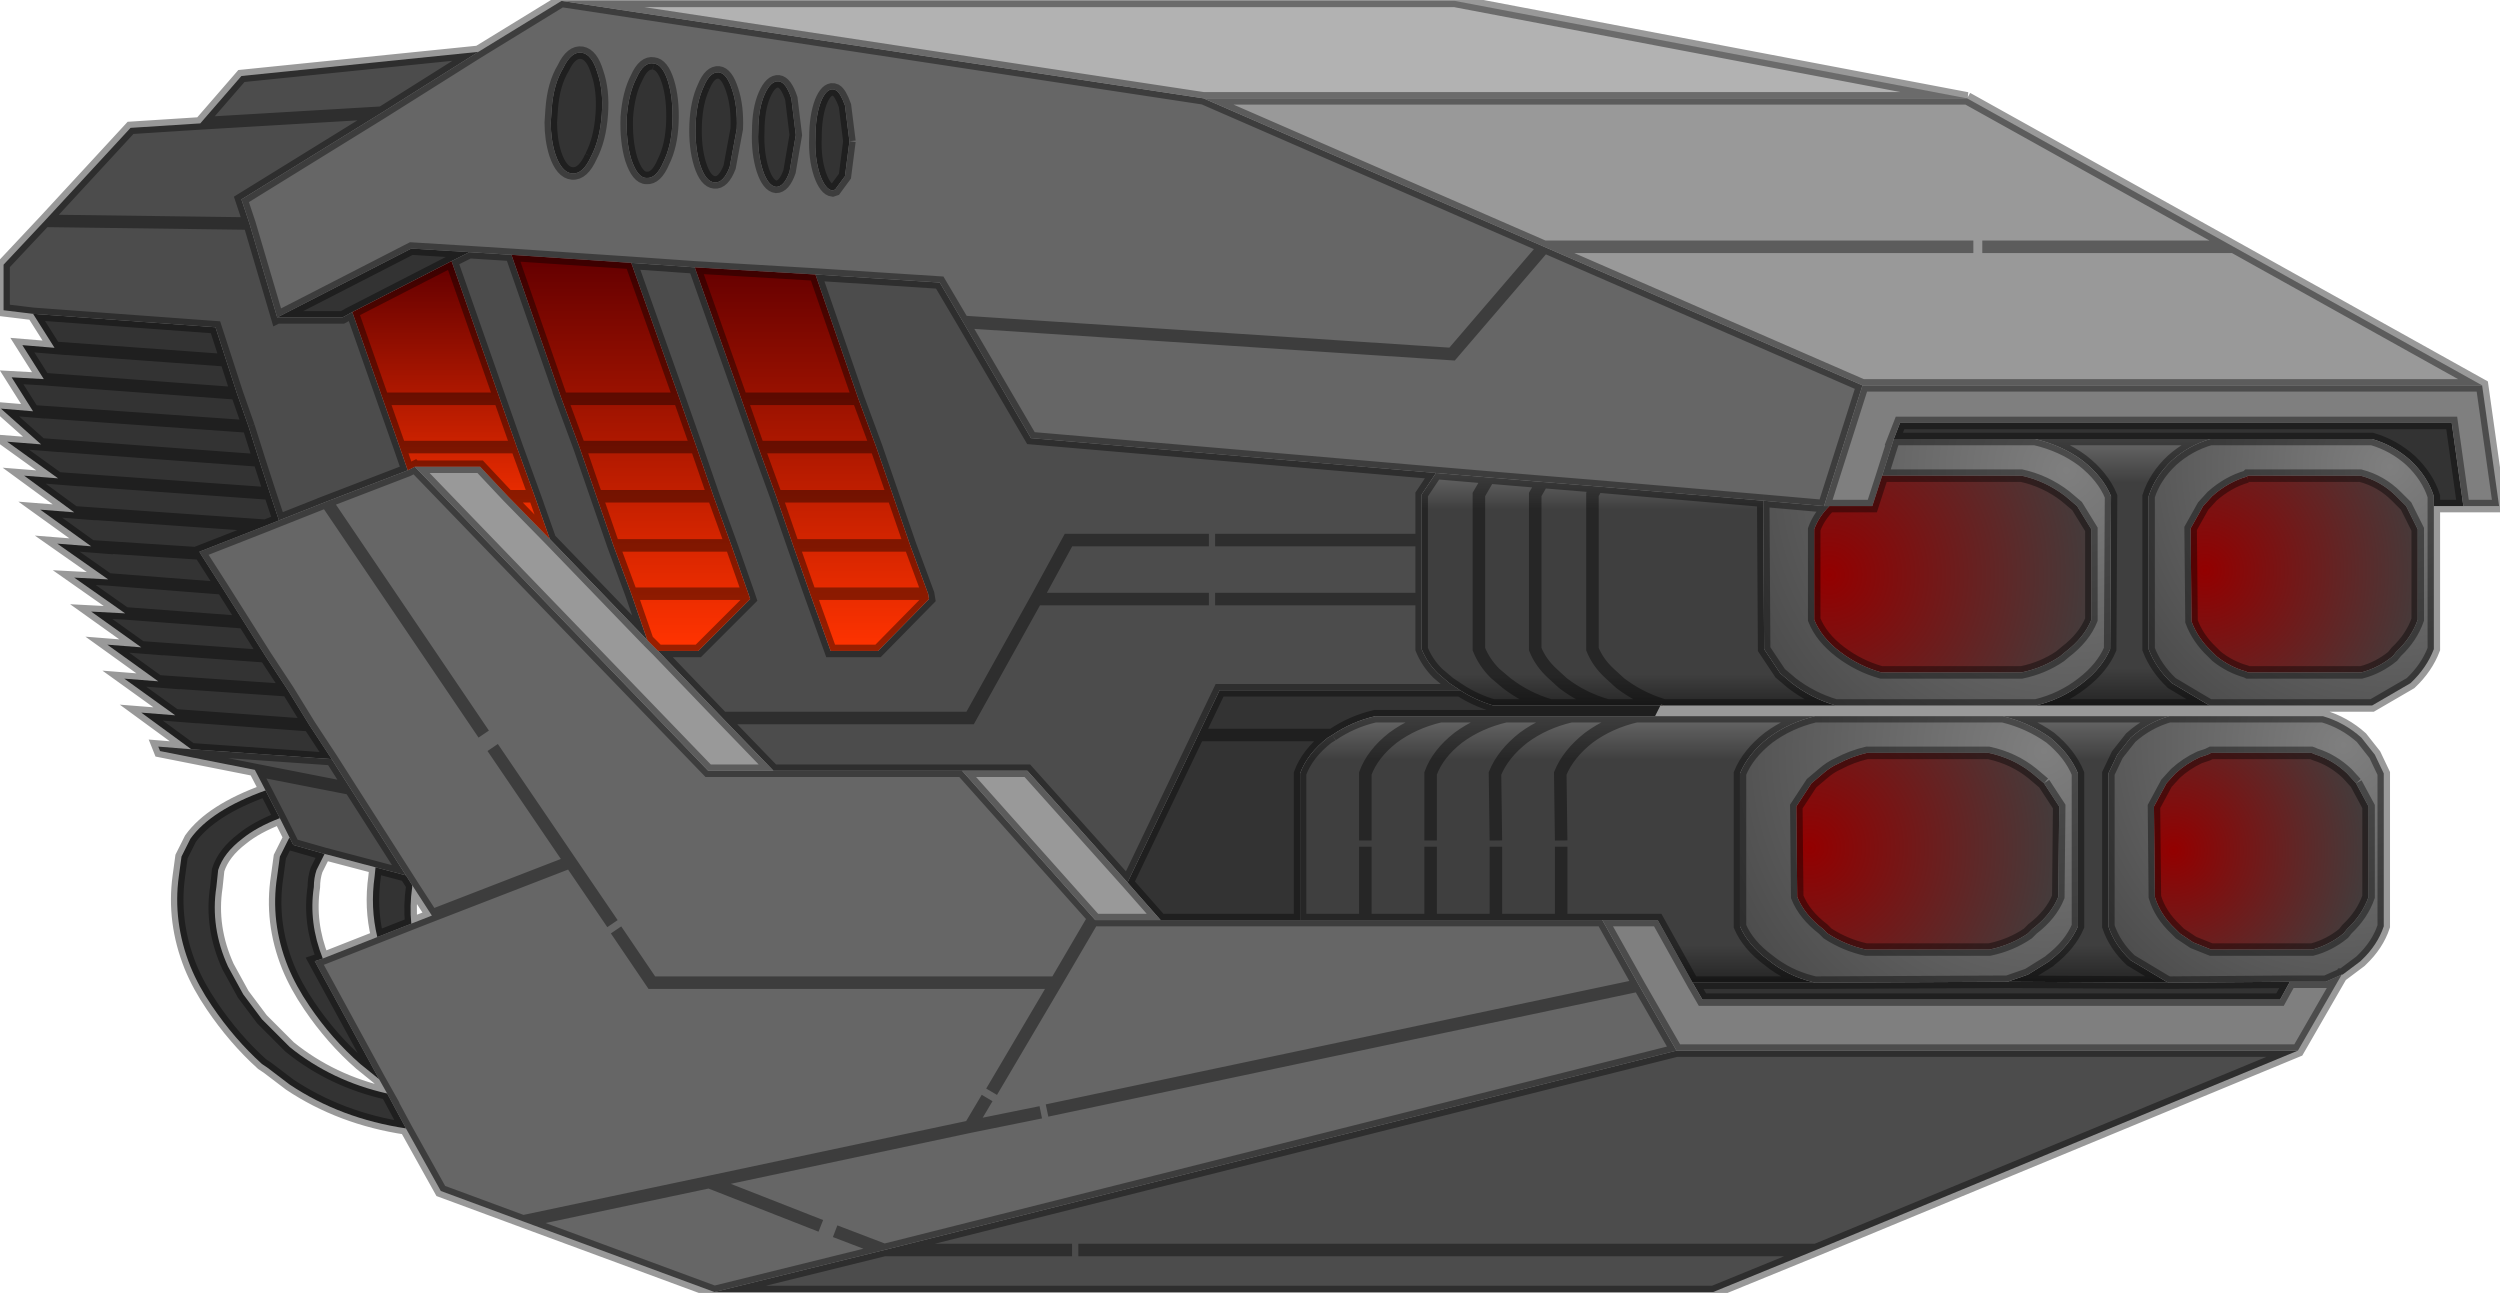<?xml version="1.0" encoding="UTF-8" standalone="no"?>
<svg xmlns:xlink="http://www.w3.org/1999/xlink" height="72.3px" width="139.8px" xmlns="http://www.w3.org/2000/svg">
  <g transform="matrix(1.0, 0.0, 0.0, 1.0, 0.05, 0.05)">
    <use height="72.3" transform="matrix(1.0, 0.0, 0.0, 1.0, -0.05, -0.05)" width="139.8" xlink:href="#shape0"/>
  </g>
  <defs>
    <g id="shape0" transform="matrix(1.0, 0.0, 0.0, 1.0, 0.05, 0.05)">
      <path d="M39.9 72.2 L29.2 68.25 24.6 66.55 22.65 63.05 21.6 61.1 21.15 60.3 17.55 53.7 18.0 53.55 21.05 52.35 22.95 51.6 24.1 51.15 23.0 49.45 22.65 48.9 19.55 44.05 18.5 42.4 17.25 40.5 16.05 38.55 14.8 36.65 13.6 34.75 12.4 32.85 11.15 30.9 11.1 30.8 14.8 29.35 15.55 29.05 18.2 28.0 22.75 26.25 23.15 26.05 39.55 43.05 43.2 43.05 53.75 43.05 61.2 51.4 64.85 51.4 72.65 51.4 76.3 51.4 79.95 51.4 83.6 51.4 87.25 51.4 89.55 51.4 91.6 55.05 93.7 58.7 49.4 69.85 46.65 68.8 49.4 69.85 39.9 72.2 M26.7 2.85 L31.35 0.0 67.25 5.45 86.3 13.75 81.15 19.75 53.8 17.95 81.15 19.75 86.3 13.75 104.1 21.5 101.95 28.25 98.55 27.95 89.25 27.15 86.2 26.9 83.2 26.65 80.25 26.4 57.6 24.45 53.8 17.95 52.5 15.75 45.55 15.3 38.8 14.9 35.25 14.65 28.55 14.2 26.2 14.05 22.95 13.85 15.45 17.7 13.9 12.45 13.45 11.1 21.3 6.25 26.7 2.85 M58.5 62.05 L91.6 55.05 58.5 62.05 M39.3 4.8 Q38.9 5.65 38.85 6.9 38.8 8.2 39.1 9.15 39.4 10.1 39.9 10.15 40.4 10.2 40.75 9.3 L41.15 7.15 Q41.2 5.9 40.9 5.0 40.6 4.05 40.15 4.0 39.65 3.95 39.3 4.8 M42.7 5.25 Q42.35 6.05 42.35 7.3 42.3 8.5 42.6 9.45 42.9 10.35 43.35 10.4 43.8 10.4 44.1 9.55 L44.45 7.5 44.2 5.45 Q43.9 4.55 43.5 4.5 43.05 4.45 42.7 5.25 M47.45 7.85 L47.2 5.85 Q46.95 5.15 46.7 5.0 L46.55 4.95 Q46.15 4.9 45.85 5.65 45.55 6.45 45.55 7.65 45.5 8.8 45.8 9.7 46.1 10.55 46.5 10.6 L46.65 10.55 47.2 9.8 47.45 7.85 M27.0 41.0 L18.2 28.0 27.0 41.0 M33.0 8.7 Q33.5 7.75 33.6 6.35 33.7 5.0 33.35 4.0 33.05 3.0 32.5 2.9 31.9 2.8 31.45 3.75 30.9 4.65 30.8 6.05 L30.75 6.8 Q30.75 7.75 31.0 8.55 31.35 9.6 31.95 9.65 32.55 9.7 33.0 8.7 M36.5 3.5 Q35.95 3.4 35.55 4.3 35.1 5.15 35.0 6.5 34.95 7.85 35.25 8.85 35.6 9.9 36.1 9.9 36.65 9.95 37.05 9.0 37.5 8.1 37.55 6.8 37.6 5.45 37.3 4.5 37.0 3.55 36.5 3.5 M27.5 41.75 L31.85 48.15 24.1 51.15 31.85 48.15 27.5 41.75 M61.2 51.4 L61.05 51.4 59.0 54.9 36.4 54.9 34.4 51.95 36.4 54.9 59.0 54.9 61.05 51.4 61.2 51.4 M29.2 68.25 L39.6 66.05 45.85 68.5 39.6 66.05 29.2 68.25 M59.0 54.9 L55.4 61.0 59.0 54.9 M58.15 62.15 L54.2 62.95 55.15 61.35 54.2 62.95 58.15 62.15 M34.2 51.6 L31.85 48.15 34.2 51.6 M39.6 66.05 L54.2 62.95 39.6 66.05" fill="#666666" fill-rule="evenodd" stroke="none"/>
      <path d="M128.45 58.7 L101.5 69.85 95.75 72.2 39.9 72.2 49.4 69.85 93.7 58.7 128.45 58.7 M14.8 44.15 L14.2 43.0 8.9 41.95 8.8 41.7 10.65 41.85 18.5 42.4 19.55 44.05 22.65 48.9 20.95 48.45 18.1 47.7 16.35 47.2 16.15 46.8 15.6 45.7 14.8 44.15 M1.8 17.5 L0.15 17.3 0.15 14.75 2.45 12.3 7.25 7.1 11.15 6.85 13.45 4.2 26.7 2.85 21.3 6.25 13.45 11.1 13.9 12.45 15.45 17.7 19.1 17.7 19.65 17.4 21.35 22.25 22.3 24.95 22.75 26.25 18.2 28.0 15.55 29.05 15.05 27.55 14.45 25.7 13.85 23.8 13.2 21.95 12.6 20.1 12.0 18.25 1.8 17.5 M80.25 26.4 L79.45 27.6 79.45 30.15 79.45 33.45 79.45 36.25 Q79.75 37.0 80.35 37.6 L81.0 38.15 81.6 38.55 68.15 38.55 66.95 41.05 63.0 49.3 57.4 43.05 53.75 43.05 43.2 43.05 40.35 40.1 36.75 36.35 39.0 36.35 41.9 33.45 41.8 33.15 40.85 30.45 39.85 27.7 38.9 24.95 37.95 22.25 35.25 14.65 38.8 14.9 41.4 22.25 42.35 24.95 43.35 27.7 44.3 30.45 45.25 33.15 46.4 36.35 49.05 36.35 51.9 33.45 51.85 33.15 50.85 30.45 49.9 27.7 48.95 24.95 47.95 22.25 45.55 15.3 52.5 15.75 53.8 17.95 57.6 24.45 80.25 26.4 M67.55 30.15 L59.7 30.15 57.9 33.45 54.2 40.1 40.35 40.1 54.2 40.1 57.9 33.45 59.7 30.15 67.55 30.15 M67.9 33.45 L79.45 33.45 67.9 33.45 M67.9 30.15 L79.45 30.15 67.9 30.15 M57.9 33.45 L67.55 33.45 57.9 33.45 M26.2 14.05 L28.55 14.2 31.35 22.25 32.35 24.95 33.3 27.7 34.25 30.45 35.25 33.15 36.15 35.75 30.7 30.1 29.85 27.7 28.85 24.95 27.9 22.25 25.2 14.55 26.2 14.05 M13.9 12.45 L2.45 12.3 13.9 12.45 M19.55 44.05 L14.2 43.0 19.55 44.05 M11.15 6.85 L21.3 6.25 11.15 6.85 M59.9 69.85 L49.4 69.85 59.9 69.85 M101.5 69.85 L60.25 69.85 101.5 69.85" fill="#4c4c4c" fill-rule="evenodd" stroke="none"/>
      <path d="M136.05 28.25 L136.05 27.7 Q135.7 26.6 134.75 25.7 133.8 24.85 132.6 24.5 L123.55 24.5 113.75 24.5 105.85 24.5 106.2 23.6 137.05 23.6 137.7 28.25 136.05 28.25 M22.65 63.05 Q19.0 62.5 16.15 60.6 L14.9 59.65 14.6 59.45 Q13.05 58.05 11.8 56.2 11.05 55.1 10.6 54.0 9.6 51.5 9.95 48.95 L10.1 47.85 10.6 46.85 Q11.75 45.25 14.8 44.15 L15.6 45.7 Q14.3 46.2 13.5 46.85 12.45 47.65 12.15 48.6 L12.05 49.55 Q11.7 51.8 12.7 54.0 L13.55 55.55 14.6 56.95 16.15 58.5 Q18.5 60.4 21.6 61.1 L22.65 63.05 M10.65 41.85 L7.85 39.8 9.75 39.95 6.9 37.9 8.8 38.05 5.95 36.0 7.85 36.15 5.05 34.15 6.95 34.25 4.1 32.25 6.0 32.35 3.15 30.35 5.05 30.5 2.2 28.45 4.1 28.6 1.3 26.55 3.2 26.7 0.35 24.65 2.25 24.8 0.0 22.8 1.8 22.95 0.6 21.05 2.4 21.15 1.2 19.25 3.0 19.4 1.8 17.5 12.0 18.25 12.6 20.1 13.2 21.95 13.85 23.8 1.8 22.95 13.85 23.8 14.45 25.7 15.05 27.55 15.55 29.05 14.8 29.35 11.1 30.8 11.15 30.9 12.4 32.85 13.6 34.75 14.8 36.65 16.05 38.55 17.25 40.5 18.5 42.4 10.65 41.85 M89.85 39.4 L92.8 39.4 92.5 40.0 91.45 40.0 87.8 40.0 84.15 40.0 80.5 40.0 76.85 40.0 Q75.55 40.3 74.45 41.05 L74.2 41.2 Q73.05 42.1 72.65 43.2 L72.65 51.4 64.85 51.4 63.0 49.3 66.95 41.05 68.15 38.55 81.6 38.55 Q82.45 39.1 83.45 39.4 L86.65 39.4 89.85 39.4 M101.45 54.9 L112.2 54.85 121.25 54.9 128.0 54.85 127.45 55.85 95.15 55.85 94.6 54.9 101.45 54.9 M47.45 7.85 L47.2 9.8 46.65 10.55 46.5 10.6 Q46.1 10.55 45.8 9.7 45.5 8.8 45.55 7.65 45.55 6.45 45.85 5.65 46.15 4.9 46.55 4.95 L46.7 5.0 Q46.95 5.15 47.2 5.85 L47.45 7.85 M42.7 5.25 Q43.05 4.45 43.5 4.5 43.9 4.55 44.2 5.45 L44.45 7.5 44.1 9.55 Q43.8 10.4 43.35 10.4 42.9 10.35 42.6 9.45 42.3 8.5 42.35 7.3 42.35 6.05 42.7 5.25 M39.3 4.8 Q39.65 3.95 40.15 4.0 40.6 4.05 40.9 5.0 41.2 5.9 41.15 7.15 L40.75 9.3 Q40.4 10.2 39.9 10.15 39.4 10.1 39.1 9.15 38.8 8.2 38.85 6.9 38.9 5.65 39.3 4.8 M74.45 41.05 L66.95 41.05 74.45 41.05 M36.5 3.5 Q37.0 3.55 37.3 4.5 37.6 5.45 37.55 6.8 37.5 8.1 37.05 9.0 36.65 9.95 36.1 9.9 35.6 9.9 35.25 8.85 34.95 7.85 35.0 6.5 35.1 5.15 35.55 4.3 35.95 3.4 36.5 3.5 M33.0 8.7 Q32.55 9.7 31.95 9.65 31.35 9.6 31.0 8.55 30.75 7.75 30.75 6.8 L30.8 6.05 Q30.9 4.65 31.45 3.75 31.9 2.8 32.5 2.9 33.05 3.0 33.35 4.0 33.7 5.0 33.6 6.35 33.5 7.75 33.0 8.7 M15.45 17.7 L22.95 13.85 26.2 14.05 25.2 14.55 19.65 17.4 19.1 17.7 15.45 17.7 M3.0 19.4 L12.6 20.1 3.0 19.4 M2.4 21.15 L13.2 21.95 2.4 21.15 M22.65 48.9 L23.0 49.45 23.0 49.55 Q22.85 50.6 22.95 51.6 L21.05 52.35 Q20.65 50.7 20.9 48.95 L20.95 48.45 22.65 48.9 M2.25 24.8 L14.45 25.7 2.25 24.8 M3.2 26.7 L15.05 27.55 3.2 26.7 M21.15 60.3 L20.35 59.65 20.1 59.45 Q18.5 58.05 17.25 56.2 16.5 55.1 16.05 54.0 15.05 51.5 15.45 48.95 L15.6 47.85 16.1 46.85 16.15 46.8 16.35 47.2 18.1 47.7 17.65 48.6 Q17.5 49.05 17.5 49.55 17.2 51.55 18.0 53.55 L17.55 53.7 21.15 60.3 M14.8 36.65 L7.85 36.15 14.8 36.65 M8.8 38.05 L16.05 38.55 8.8 38.05 M17.25 40.5 L9.75 39.95 17.25 40.5 M14.8 29.35 L4.1 28.6 14.8 29.35 M5.05 30.5 L11.15 30.9 5.05 30.5 M6.0 32.35 L12.4 32.85 6.0 32.35 M6.95 34.25 L13.6 34.75 6.95 34.25" fill="#333333" fill-rule="evenodd" stroke="none"/>
      <path d="M137.7 28.25 L137.05 23.6 106.2 23.6 105.85 24.5 105.2 26.55 104.65 28.25 102.25 28.25 101.95 28.25 104.1 21.5 138.75 21.5 139.7 28.25 137.7 28.25 M130.9 54.45 L128.45 58.7 93.7 58.7 91.6 55.05 89.55 51.4 92.65 51.4 94.6 54.9 95.15 55.85 127.45 55.85 128.0 54.85 130.0 54.85 130.9 54.45" fill="#7f7f7f" fill-rule="evenodd" stroke="none"/>
      <path d="M109.95 5.45 L124.85 13.75 138.75 21.5 104.1 21.5 86.3 13.75 67.25 5.45 109.95 5.45 M110.3 13.75 L86.3 13.75 110.3 13.75 M110.8 13.75 L124.85 13.75 110.8 13.75 M36.75 36.35 L40.35 40.1 43.2 43.05 39.55 43.05 23.15 26.05 26.8 26.05 28.35 27.7 30.7 30.1 36.15 35.75 36.75 36.35 M53.75 43.05 L57.4 43.05 63.0 49.3 64.85 51.4 61.2 51.4 53.75 43.05" fill="#999999" fill-rule="evenodd" stroke="none"/>
      <path d="M31.35 0.0 L81.3 0.0 109.95 5.45 67.25 5.45 31.35 0.0" fill="#b2b2b2" fill-rule="evenodd" stroke="none"/>
      <path d="M92.8 39.4 L92.85 39.35 93.0 39.4 92.8 39.4" fill="url(#gradient0)" fill-rule="evenodd" stroke="none"/>
      <path d="M98.55 27.95 L98.6 36.25 99.5 37.6 100.15 38.15 Q101.25 39.0 102.6 39.4 L93.0 39.4 92.85 39.35 92.8 39.4 89.85 39.4 Q88.45 39.0 87.35 38.15 L86.75 37.6 Q86.1 37.0 85.8 36.25 L85.8 27.6 86.2 26.9 85.8 27.6 85.8 36.25 Q86.1 37.0 86.75 37.6 L87.35 38.15 Q88.45 39.0 89.85 39.4 L86.65 39.4 Q85.3 39.0 84.2 38.15 L83.55 37.6 Q82.95 37.0 82.65 36.25 L82.65 27.6 83.2 26.65 82.65 27.6 82.65 36.25 Q82.95 37.0 83.55 37.6 L84.2 38.15 Q85.3 39.0 86.65 39.4 L83.45 39.4 Q82.45 39.1 81.6 38.55 L81.0 38.15 80.35 37.6 Q79.75 37.0 79.45 36.25 L79.45 33.45 79.45 30.15 79.45 27.6 80.25 26.4 83.2 26.65 86.2 26.9 89.25 27.15 98.55 27.95 M89.25 27.15 L89.0 27.6 89.0 36.25 Q89.3 37.0 89.95 37.6 L90.55 38.15 Q91.6 38.95 92.85 39.35 91.6 38.95 90.55 38.15 L89.95 37.6 Q89.3 37.0 89.0 36.25 L89.0 27.6 89.25 27.15" fill="url(#gradient1)" fill-rule="evenodd" stroke="none"/>
      <path d="M83.6 46.95 L83.55 43.2 Q84.0 42.1 85.15 41.2 86.3 40.35 87.8 40.0 86.3 40.35 85.15 41.2 84.0 42.1 83.55 43.2 L83.6 46.95 M87.25 46.95 L87.2 43.2 Q87.65 42.1 88.8 41.2 89.95 40.35 91.45 40.0 89.95 40.35 88.8 41.2 87.65 42.1 87.2 43.2 L87.25 46.95 M79.95 46.95 L79.95 43.2 Q80.35 42.1 81.5 41.2 82.65 40.35 84.15 40.0 82.65 40.35 81.5 41.2 80.35 42.1 79.95 43.2 L79.95 46.95 M74.45 41.05 Q75.55 40.3 76.85 40.0 L80.5 40.0 84.15 40.0 87.8 40.0 91.45 40.0 92.5 40.0 101.45 40.0 Q100.0 40.35 98.85 41.2 97.7 42.1 97.25 43.2 L97.25 51.75 Q97.7 52.8 98.85 53.65 99.9 54.5 101.25 54.85 L101.45 54.9 94.6 54.9 92.65 51.4 89.55 51.4 87.25 51.4 83.6 51.4 83.6 47.3 83.6 51.4 79.95 51.4 76.3 51.4 72.65 51.4 72.65 43.2 Q73.05 42.1 74.2 41.2 L74.45 41.05 M87.25 47.3 L87.25 51.4 87.25 47.3 M76.3 46.95 L76.3 43.2 Q76.7 42.1 77.85 41.2 79.0 40.35 80.5 40.0 79.0 40.35 77.85 41.2 76.7 42.1 76.3 43.2 L76.3 46.95 M76.3 47.3 L76.3 51.4 76.3 47.3 M79.95 47.3 L79.95 51.4 79.95 47.3" fill="url(#gradient2)" fill-rule="evenodd" stroke="none"/>
      <path d="M113.75 24.5 L123.55 24.5 Q122.35 24.85 121.4 25.7 120.45 26.6 120.1 27.7 L120.1 36.25 Q120.5 37.3 121.4 38.15 L123.5 39.4 113.8 39.4 Q115.25 39.05 116.4 38.15 117.5 37.3 117.95 36.25 L118.0 27.7 Q117.55 26.6 116.4 25.7 115.25 24.85 113.75 24.5" fill="url(#gradient3)" fill-rule="evenodd" stroke="none"/>
      <path d="M112.2 54.85 L113.35 54.45 114.55 53.7 114.6 53.65 Q115.7 52.8 116.15 51.75 L116.15 43.2 Q115.7 42.1 114.6 41.2 113.4 40.35 111.95 40.0 L121.25 40.0 Q120.05 40.35 119.1 41.2 L118.35 42.15 117.85 43.2 117.85 51.75 Q118.2 52.8 119.1 53.65 L121.1 54.85 121.25 54.9 112.2 54.85" fill="url(#gradient4)" fill-rule="evenodd" stroke="none"/>
      <path d="M123.55 24.5 L132.6 24.5 Q133.8 24.85 134.75 25.7 135.7 26.6 136.05 27.7 L136.05 28.25 136.05 36.25 Q135.65 37.3 134.75 38.15 L132.6 39.4 123.5 39.4 121.4 38.15 Q120.5 37.3 120.1 36.25 L120.1 27.7 Q120.45 26.6 121.4 25.7 122.35 24.85 123.55 24.5 M125.6 26.6 Q124.55 26.9 123.65 27.7 L123.15 28.25 122.45 29.5 122.5 34.7 Q122.85 35.65 123.65 36.4 L123.9 36.65 Q124.65 37.25 125.55 37.5 L125.65 37.55 132.0 37.55 Q132.95 37.3 133.75 36.65 L133.95 36.4 Q134.8 35.6 135.15 34.6 L135.15 29.55 134.5 28.25 133.95 27.7 Q133.1 26.85 131.95 26.55 L125.65 26.55 125.6 26.6" fill="url(#gradient5)" fill-rule="evenodd" stroke="none"/>
      <path d="M131.7 43.75 L131.2 43.2 Q130.4 42.45 129.45 42.15 L129.2 42.05 123.6 42.05 123.4 42.15 122.95 42.3 Q122.2 42.65 121.6 43.2 L121.1 43.75 120.4 45.05 120.45 50.1 Q120.75 51.1 121.6 51.9 L121.85 52.15 122.6 52.65 123.6 53.05 129.25 53.05 Q130.2 52.8 131.0 52.15 L131.2 51.9 Q132.05 51.1 132.4 50.1 L132.4 45.05 131.7 43.75 M121.25 40.0 L129.85 40.0 Q131.05 40.35 132.0 41.2 L132.75 42.15 133.25 43.2 133.25 51.75 Q132.9 52.8 132.0 53.65 L131.95 53.7 130.95 54.45 130.9 54.45 130.0 54.85 128.0 54.85 121.25 54.9 121.1 54.85 119.1 53.65 Q118.2 52.8 117.85 51.75 L117.85 43.2 118.35 42.15 119.1 41.2 Q120.05 40.35 121.25 40.0" fill="url(#gradient6)" fill-rule="evenodd" stroke="none"/>
      <path d="M105.85 24.5 L113.75 24.5 Q115.25 24.85 116.4 25.7 117.55 26.6 118.0 27.7 L117.95 36.25 Q117.5 37.3 116.4 38.15 115.25 39.05 113.8 39.4 L102.6 39.4 Q101.25 39.0 100.15 38.15 L99.5 37.6 98.6 36.25 98.55 27.95 101.95 28.25 102.25 28.25 Q101.65 28.85 101.4 29.55 L101.4 34.6 Q101.8 35.6 102.85 36.4 103.9 37.2 105.15 37.55 L113.0 37.55 Q114.2 37.3 115.15 36.65 L115.45 36.4 Q116.5 35.6 116.9 34.6 L116.9 29.55 116.1 28.25 115.45 27.7 Q114.35 26.85 113.0 26.55 L105.2 26.55 105.85 24.5" fill="url(#gradient7)" fill-rule="evenodd" stroke="none"/>
      <path d="M101.45 54.9 L101.25 54.85 Q99.9 54.5 98.85 53.65 97.7 52.8 97.25 51.75 L97.25 43.2 Q97.7 42.1 98.85 41.2 100.0 40.35 101.45 40.0 L111.95 40.0 Q113.4 40.35 114.6 41.2 115.7 42.1 116.15 43.2 L116.15 51.75 Q115.7 52.8 114.6 53.65 L114.55 53.7 113.35 54.45 112.2 54.85 101.45 54.9 M114.25 43.75 L113.6 43.2 Q112.55 42.35 111.15 42.05 L104.35 42.05 Q103.5 42.25 102.75 42.65 102.3 42.85 101.9 43.2 L101.25 43.75 100.4 45.05 100.45 50.1 Q100.85 51.1 101.9 51.9 L102.15 52.15 Q103.15 52.8 104.3 53.05 L111.2 53.05 Q112.4 52.8 113.35 52.15 L113.6 51.9 Q114.65 51.1 115.05 50.1 L115.1 45.05 114.25 43.75" fill="url(#gradient8)" fill-rule="evenodd" stroke="none"/>
      <path d="M125.6 26.6 L125.65 26.55 131.95 26.55 Q133.1 26.85 133.95 27.7 L134.5 28.25 135.15 29.55 135.15 34.6 Q134.8 35.6 133.95 36.4 L133.75 36.65 Q132.95 37.3 132.0 37.55 L125.65 37.55 125.55 37.5 Q124.65 37.25 123.9 36.65 L123.65 36.4 Q122.85 35.65 122.5 34.7 L122.45 29.5 123.15 28.25 123.65 27.7 Q124.55 26.9 125.6 26.6" fill="url(#gradient9)" fill-rule="evenodd" stroke="none"/>
      <path d="M105.2 26.55 L113.0 26.55 Q114.35 26.85 115.45 27.7 L116.1 28.25 116.9 29.55 116.9 34.6 Q116.5 35.6 115.45 36.4 L115.15 36.65 Q114.2 37.3 113.0 37.55 L105.15 37.55 Q103.9 37.2 102.85 36.4 101.8 35.6 101.4 34.6 L101.4 29.55 Q101.65 28.85 102.25 28.25 L104.65 28.25 105.2 26.55" fill="url(#gradient10)" fill-rule="evenodd" stroke="none"/>
      <path d="M114.25 43.75 L115.1 45.05 115.05 50.1 Q114.65 51.1 113.6 51.9 L113.35 52.15 Q112.4 52.8 111.2 53.05 L104.3 53.05 Q103.15 52.8 102.15 52.15 L101.9 51.9 Q100.85 51.1 100.45 50.1 L100.4 45.05 101.25 43.75 101.9 43.2 Q102.3 42.85 102.75 42.65 103.5 42.25 104.35 42.05 L111.15 42.05 Q112.55 42.35 113.6 43.2 L114.25 43.75" fill="url(#gradient11)" fill-rule="evenodd" stroke="none"/>
      <path d="M131.7 43.75 L132.4 45.05 132.4 50.1 Q132.05 51.1 131.2 51.9 L131.0 52.15 Q130.2 52.8 129.25 53.05 L123.6 53.05 122.6 52.65 121.85 52.15 121.6 51.9 Q120.75 51.1 120.45 50.1 L120.4 45.05 121.1 43.75 121.6 43.2 Q122.2 42.65 122.95 42.3 L123.4 42.15 123.6 42.05 129.2 42.05 129.45 42.15 Q130.4 42.45 131.2 43.2 L131.7 43.75" fill="url(#gradient12)" fill-rule="evenodd" stroke="none"/>
      <path d="M45.55 15.3 L47.95 22.25 48.95 24.95 49.9 27.7 50.85 30.45 51.85 33.15 51.9 33.45 49.05 36.35 46.4 36.35 45.25 33.15 44.3 30.45 43.35 27.7 42.35 24.95 41.4 22.25 38.8 14.9 45.55 15.3 M41.4 22.25 L47.95 22.25 41.4 22.25 M48.95 24.95 L42.35 24.95 48.95 24.95 M49.9 27.7 L43.35 27.7 49.9 27.7 M51.85 33.15 L45.25 33.15 51.85 33.15 M50.85 30.45 L44.3 30.45 50.85 30.45" fill="url(#gradient13)" fill-rule="evenodd" stroke="none"/>
      <path d="M35.25 14.65 L37.95 22.25 38.9 24.95 39.85 27.7 40.85 30.45 41.8 33.15 41.9 33.45 39.0 36.35 36.75 36.35 36.15 35.75 35.25 33.15 34.25 30.45 33.3 27.7 32.35 24.95 31.35 22.25 37.95 22.25 31.35 22.25 28.55 14.2 35.25 14.65 M38.9 24.95 L32.35 24.95 38.9 24.95 M39.85 27.7 L33.3 27.7 39.85 27.7 M40.85 30.45 L34.25 30.45 40.85 30.45 M41.8 33.15 L35.25 33.15 41.8 33.15" fill="url(#gradient14)" fill-rule="evenodd" stroke="none"/>
      <path d="M23.15 26.05 L22.75 26.25 22.3 24.95 21.35 22.25 27.9 22.25 21.35 22.25 19.65 17.4 25.2 14.55 27.9 22.25 28.85 24.95 22.3 24.95 28.85 24.95 29.85 27.7 28.35 27.7 29.85 27.7 30.7 30.1 28.35 27.7 26.8 26.05 23.15 26.05" fill="url(#gradient15)" fill-rule="evenodd" stroke="none"/>
      <path d="M123.55 24.5 L132.6 24.5 Q133.8 24.85 134.75 25.7 135.7 26.6 136.05 27.7 L136.05 28.25 137.7 28.25 137.05 23.6 106.2 23.6 105.85 24.5 113.75 24.5 123.55 24.5 Q122.35 24.85 121.4 25.7 120.45 26.6 120.1 27.7 L120.1 36.25 Q120.5 37.3 121.4 38.15 L123.5 39.4 132.6 39.4 134.75 38.15 Q135.65 37.3 136.05 36.25 L136.05 28.25 M109.95 5.45 L124.85 13.75 138.75 21.5 139.7 28.25 137.7 28.25 M125.6 26.6 Q124.55 26.9 123.65 27.7 L123.15 28.25 122.45 29.5 122.5 34.7 Q122.85 35.65 123.65 36.4 L123.9 36.65 Q124.65 37.25 125.55 37.5 L125.65 37.55 132.0 37.55 Q132.95 37.3 133.75 36.65 L133.95 36.4 Q134.8 35.6 135.15 34.6 L135.15 29.55 134.5 28.25 133.95 27.7 Q133.1 26.85 131.95 26.55 L125.65 26.55 125.6 26.6 M131.7 43.75 L131.2 43.2 Q130.4 42.45 129.45 42.15 L129.2 42.05 123.6 42.05 123.4 42.15 122.95 42.3 Q122.2 42.65 121.6 43.2 L121.1 43.75 120.4 45.05 120.45 50.1 Q120.75 51.1 121.6 51.9 L121.85 52.15 122.6 52.65 123.6 53.05 129.25 53.05 Q130.2 52.8 131.0 52.15 L131.2 51.9 Q132.05 51.1 132.4 50.1 L132.4 45.05 131.7 43.75 M121.25 40.0 L129.85 40.0 Q131.05 40.35 132.0 41.2 L132.75 42.15 133.25 43.2 133.25 51.75 Q132.9 52.8 132.0 53.65 L131.95 53.7 130.95 54.45 130.9 54.45 128.45 58.7 101.5 69.85 95.75 72.2 39.9 72.2 29.2 68.25 24.6 66.55 22.65 63.05 Q19.0 62.5 16.15 60.6 L14.9 59.65 14.6 59.45 Q13.05 58.05 11.8 56.2 11.05 55.1 10.6 54.0 9.6 51.5 9.95 48.95 L10.1 47.85 10.6 46.85 Q11.75 45.25 14.8 44.15 L14.2 43.0 8.9 41.95 8.8 41.7 10.65 41.85 7.85 39.8 9.75 39.95 6.9 37.9 8.8 38.05 5.95 36.0 7.85 36.15 5.05 34.15 6.95 34.25 4.1 32.25 6.0 32.35 3.15 30.35 5.05 30.5 2.2 28.45 4.1 28.6 1.3 26.55 3.2 26.7 0.35 24.65 2.25 24.8 0.0 22.8 1.8 22.95 0.6 21.05 2.4 21.15 1.2 19.25 3.0 19.4 1.8 17.5 0.15 17.3 0.15 14.75 2.45 12.3 7.25 7.1 11.15 6.85 13.45 4.2 26.7 2.85 31.35 0.0 81.3 0.0 109.95 5.45 67.25 5.45 86.3 13.75 110.3 13.75 M53.8 17.95 L81.15 19.75 86.3 13.75 104.1 21.5 138.75 21.5 M98.55 27.95 L98.6 36.25 99.5 37.6 100.15 38.15 Q101.25 39.0 102.6 39.4 L113.8 39.4 Q115.25 39.05 116.4 38.15 117.5 37.3 117.95 36.25 L118.0 27.7 Q117.55 26.6 116.4 25.7 115.25 24.85 113.75 24.5 M92.85 39.35 Q91.6 38.95 90.55 38.15 L89.95 37.6 Q89.3 37.0 89.0 36.25 L89.0 27.6 89.25 27.15 86.2 26.9 85.8 27.6 85.8 36.25 Q86.1 37.0 86.75 37.6 L87.35 38.15 Q88.45 39.0 89.85 39.4 L92.8 39.4 92.85 39.35 93.0 39.4 102.6 39.4 M86.2 26.9 L83.2 26.65 82.65 27.6 82.65 36.25 Q82.95 37.0 83.55 37.6 L84.2 38.15 Q85.3 39.0 86.65 39.4 L89.85 39.4 M91.45 40.0 Q89.95 40.35 88.8 41.2 87.65 42.1 87.2 43.2 L87.25 46.95 M87.8 40.0 Q86.3 40.35 85.15 41.2 84.0 42.1 83.55 43.2 L83.6 46.95 M80.25 26.4 L79.45 27.6 79.45 30.15 79.45 33.45 79.45 36.25 Q79.75 37.0 80.35 37.6 L81.0 38.15 81.6 38.55 Q82.45 39.1 83.45 39.4 L86.65 39.4 M84.15 40.0 Q82.65 40.35 81.5 41.2 80.35 42.1 79.95 43.2 L79.95 46.95 M74.45 41.05 Q75.55 40.3 76.85 40.0 L80.5 40.0 84.15 40.0 87.8 40.0 91.45 40.0 92.5 40.0 92.8 39.4 93.0 39.4 M101.45 40.0 Q100.0 40.35 98.85 41.2 97.7 42.1 97.25 43.2 L97.25 51.75 Q97.7 52.8 98.85 53.65 99.9 54.5 101.25 54.85 L101.45 54.9 112.2 54.85 113.35 54.45 114.55 53.7 114.6 53.65 Q115.7 52.8 116.15 51.75 L116.15 43.2 Q115.7 42.1 114.6 41.2 113.4 40.35 111.95 40.0 L101.45 40.0 92.5 40.0 M98.55 27.95 L89.25 27.15 M105.2 26.55 L113.0 26.55 Q114.35 26.85 115.45 27.7 L116.1 28.25 116.9 29.55 116.9 34.6 Q116.5 35.6 115.45 36.4 L115.15 36.65 Q114.2 37.3 113.0 37.55 L105.15 37.55 Q103.9 37.2 102.85 36.4 101.8 35.6 101.4 34.6 L101.4 29.55 Q101.65 28.85 102.25 28.25 L101.95 28.25 98.55 27.95 M105.2 26.55 L104.65 28.25 102.25 28.25 M114.25 43.75 L113.6 43.2 Q112.55 42.35 111.15 42.05 L104.35 42.05 Q103.5 42.25 102.75 42.65 102.3 42.85 101.9 43.2 L101.25 43.75 100.4 45.05 100.45 50.1 Q100.85 51.1 101.9 51.9 L102.15 52.15 Q103.15 52.8 104.3 53.05 L111.2 53.05 Q112.4 52.8 113.35 52.15 L113.6 51.9 Q114.65 51.1 115.05 50.1 L115.1 45.05 114.25 43.75 M121.25 40.0 Q120.05 40.35 119.1 41.2 L118.35 42.15 117.85 43.2 117.85 51.75 Q118.2 52.8 119.1 53.65 L121.1 54.85 121.25 54.9 128.0 54.85 130.0 54.85 130.9 54.45 M111.95 40.0 L121.25 40.0 M105.85 24.5 L105.2 26.55 M104.1 21.5 L101.95 28.25 M121.25 54.9 L112.2 54.85 M87.25 51.4 L89.55 51.4 92.65 51.4 94.6 54.9 101.45 54.9 M83.6 51.4 L87.25 51.4 87.25 47.3 M91.6 55.05 L89.55 51.4 M93.7 58.7 L91.6 55.05 58.5 62.05 M94.6 54.9 L95.15 55.85 127.45 55.85 128.0 54.85 M124.85 13.75 L110.8 13.75 M83.6 51.4 L83.6 47.3 M93.7 58.7 L128.45 58.7 M123.5 39.4 L113.8 39.4 M47.45 7.85 L47.2 9.8 46.65 10.55 46.5 10.6 Q46.1 10.55 45.8 9.7 45.5 8.8 45.55 7.65 45.55 6.45 45.85 5.65 46.15 4.9 46.55 4.95 L46.7 5.0 Q46.95 5.15 47.2 5.85 L47.45 7.85 M42.7 5.25 Q43.05 4.45 43.5 4.5 43.9 4.55 44.2 5.45 L44.45 7.5 44.1 9.55 Q43.8 10.4 43.35 10.4 42.9 10.35 42.6 9.45 42.3 8.5 42.35 7.3 42.35 6.05 42.7 5.25 M39.3 4.8 Q39.65 3.95 40.15 4.0 40.6 4.05 40.9 5.0 41.2 5.9 41.15 7.15 L40.75 9.3 Q40.4 10.2 39.9 10.15 39.4 10.1 39.1 9.15 38.8 8.2 38.85 6.9 38.9 5.65 39.3 4.8 M45.55 15.3 L47.95 22.25 48.95 24.95 49.9 27.7 50.85 30.45 51.85 33.15 51.9 33.45 49.05 36.35 46.4 36.35 45.25 33.15 44.3 30.45 43.35 27.7 42.35 24.95 41.4 22.25 38.8 14.9 35.25 14.65 37.95 22.25 38.9 24.95 39.85 27.7 40.85 30.45 41.8 33.15 41.9 33.45 39.0 36.35 36.75 36.35 40.35 40.1 54.2 40.1 57.9 33.45 59.7 30.15 67.55 30.15 M47.95 22.25 L41.4 22.25 M80.25 26.4 L57.6 24.45 53.8 17.95 52.5 15.75 45.55 15.3 38.8 14.9 M43.35 27.7 L49.9 27.7 M42.35 24.95 L48.95 24.95 M63.0 49.3 L57.4 43.05 53.75 43.05 61.2 51.4 64.85 51.4 63.0 49.3 66.95 41.05 68.15 38.55 81.6 38.55 M53.75 43.05 L43.2 43.05 39.55 43.05 23.15 26.05 22.75 26.25 18.2 28.0 27.0 41.0 M44.3 30.45 L50.85 30.45 M45.25 33.15 L51.85 33.15 M74.45 41.05 L74.2 41.2 Q73.05 42.1 72.65 43.2 L72.65 51.4 76.3 51.4 76.3 47.3 M80.5 40.0 Q79.0 40.35 77.85 41.2 76.7 42.1 76.3 43.2 L76.3 46.95 M79.45 30.15 L67.9 30.15 M79.45 33.45 L67.9 33.45 M66.95 41.05 L74.45 41.05 M67.55 33.45 L57.9 33.45 M36.5 3.5 Q37.0 3.55 37.3 4.5 37.6 5.45 37.55 6.8 37.5 8.1 37.05 9.0 36.65 9.95 36.1 9.9 35.6 9.9 35.25 8.85 34.95 7.85 35.0 6.5 35.1 5.15 35.55 4.3 35.95 3.4 36.5 3.5 M33.0 8.7 Q32.55 9.7 31.95 9.65 31.35 9.6 31.0 8.55 30.75 7.75 30.75 6.8 L30.8 6.05 Q30.9 4.65 31.45 3.75 31.9 2.8 32.5 2.9 33.05 3.0 33.35 4.0 33.7 5.0 33.6 6.35 33.5 7.75 33.0 8.7 M26.7 2.85 L21.3 6.25 13.45 11.1 13.9 12.45 15.45 17.7 22.95 13.85 26.2 14.05 28.55 14.2 35.25 14.65 M27.9 22.25 L21.35 22.25 22.3 24.95 28.85 24.95 27.9 22.25 25.2 14.55 19.65 17.4 21.35 22.25 M25.2 14.55 L26.2 14.05 M37.95 22.25 L31.35 22.25 32.35 24.95 38.9 24.95 M28.55 14.2 L31.35 22.25 M15.45 17.7 L19.1 17.7 19.65 17.4 M13.2 21.95 L12.6 20.1 3.0 19.4 M13.85 23.8 L13.2 21.95 2.4 21.15 M12.6 20.1 L12.0 18.25 1.8 17.5 M13.85 23.8 L1.8 22.95 M2.45 12.3 L13.9 12.45 M15.55 29.05 L18.2 28.0 M15.55 29.05 L14.8 29.35 11.1 30.8 11.15 30.9 12.4 32.85 13.6 34.75 14.8 36.65 16.05 38.55 17.25 40.5 18.5 42.4 19.55 44.05 22.65 48.9 23.0 49.45 24.1 51.15 31.85 48.15 27.5 41.75 M15.05 27.55 L14.45 25.7 2.25 24.8 M15.55 29.05 L15.05 27.55 3.2 26.7 M15.6 45.7 Q14.3 46.2 13.5 46.85 12.45 47.65 12.15 48.6 L12.05 49.55 Q11.7 51.8 12.7 54.0 L13.55 55.55 14.6 56.95 16.15 58.5 Q18.5 60.4 21.6 61.1 L21.15 60.3 20.35 59.65 20.1 59.45 Q18.5 58.05 17.25 56.2 16.5 55.1 16.05 54.0 15.05 51.5 15.45 48.95 L15.6 47.85 16.1 46.85 16.15 46.8 15.6 45.7 14.8 44.15 M18.1 47.7 L16.35 47.2 16.15 46.8 M18.0 53.55 Q17.2 51.55 17.5 49.55 17.5 49.05 17.65 48.6 L18.1 47.7 20.95 48.45 22.65 48.9 M14.2 43.0 L19.55 44.05 M18.5 42.4 L10.65 41.85 M13.6 34.75 L6.95 34.25 M12.4 32.85 L6.0 32.35 M11.15 30.9 L5.05 30.5 M4.1 28.6 L14.8 29.35 M9.75 39.95 L17.25 40.5 M16.05 38.55 L8.8 38.05 M7.85 36.15 L14.8 36.65 M36.15 35.75 L35.25 33.15 34.25 30.45 33.3 27.7 32.35 24.95 M36.15 35.75 L36.75 36.35 M33.3 27.7 L39.85 27.7 M30.7 30.1 L36.15 35.75 M28.35 27.7 L29.85 27.7 28.85 24.95 M23.15 26.05 L26.8 26.05 28.35 27.7 30.7 30.1 29.85 27.7 M22.3 24.95 L22.75 26.25 M20.95 48.45 L20.9 48.95 Q20.65 50.7 21.05 52.35 L22.95 51.6 Q22.85 50.6 23.0 49.55 L23.0 49.45 M14.45 25.7 L13.85 23.8 M21.3 6.25 L11.15 6.85 M34.4 51.95 L36.4 54.9 59.0 54.9 61.05 51.4 61.2 51.4 M22.95 51.6 L24.1 51.15 M22.65 63.05 L21.6 61.1 M45.85 68.5 L39.6 66.05 29.2 68.25 M21.15 60.3 L17.55 53.7 18.0 53.55 21.05 52.35 M64.85 51.4 L72.65 51.4 M76.3 51.4 L79.95 51.4 79.95 47.3 M46.65 68.8 L49.4 69.85 93.7 58.7 M55.15 61.35 L54.2 62.95 58.15 62.15 M55.4 61.0 L59.0 54.9 M49.4 69.85 L59.9 69.85 M35.25 33.15 L41.8 33.15 M34.25 30.45 L40.85 30.45 M67.25 5.45 L31.35 0.0 M31.85 48.15 L34.2 51.6 M40.35 40.1 L43.2 43.05 M39.9 72.2 L49.4 69.85 M54.2 62.95 L39.6 66.05 M83.2 26.65 L80.25 26.4 M60.25 69.85 L101.5 69.85 M79.95 51.4 L83.6 51.4" fill="none" stroke-width="0.7" stroke="#000000" stroke-opacity="0.4"/>
    </g>
    <linearGradient gradientTransform="matrix(0.0, -0.008, 0.014, 0.0, 91.0, 32.9)" gradientUnits="userSpaceOnUse" id="gradient0" spreadMethod="pad" x1="-819.2" x2="819.2">
      <stop offset="0.0" stop-color="#160b00"/>
      <stop offset="0.137" stop-color="#442200"/>
      <stop offset="0.839" stop-color="#663300"/>
      <stop offset="1.0" stop-color="#9b7947"/>
    </linearGradient>
    <linearGradient gradientTransform="matrix(0.0, -0.008, 0.014, 0.0, 91.0, 32.9)" gradientUnits="userSpaceOnUse" id="gradient1" spreadMethod="pad" x1="-819.2" x2="819.2">
      <stop offset="0.0" stop-color="#262626"/>
      <stop offset="0.137" stop-color="#3f3f3f"/>
      <stop offset="0.839" stop-color="#3f3f3f"/>
      <stop offset="1.0" stop-color="#666666"/>
    </linearGradient>
    <linearGradient gradientTransform="matrix(0.0, -0.009, 0.018, 0.0, 87.05, 47.45)" gradientUnits="userSpaceOnUse" id="gradient2" spreadMethod="pad" x1="-819.2" x2="819.2">
      <stop offset="0.0" stop-color="#262626"/>
      <stop offset="0.137" stop-color="#3f3f3f"/>
      <stop offset="0.839" stop-color="#3f3f3f"/>
      <stop offset="1.0" stop-color="#666666"/>
    </linearGradient>
    <linearGradient gradientTransform="matrix(0.0, -0.009, 0.006, 0.0, 118.65, 31.95)" gradientUnits="userSpaceOnUse" id="gradient3" spreadMethod="pad" x1="-819.2" x2="819.2">
      <stop offset="0.0" stop-color="#262626"/>
      <stop offset="0.137" stop-color="#3f3f3f"/>
      <stop offset="0.839" stop-color="#3f3f3f"/>
      <stop offset="1.0" stop-color="#666666"/>
    </linearGradient>
    <linearGradient gradientTransform="matrix(0.0, -0.009, 0.006, 0.0, 116.45, 47.45)" gradientUnits="userSpaceOnUse" id="gradient4" spreadMethod="pad" x1="-819.2" x2="819.2">
      <stop offset="0.0" stop-color="#262626"/>
      <stop offset="0.137" stop-color="#3f3f3f"/>
      <stop offset="0.839" stop-color="#3f3f3f"/>
      <stop offset="1.0" stop-color="#666666"/>
    </linearGradient>
    <radialGradient cx="0" cy="0" gradientTransform="matrix(0.021, 0.0, 0.0, 0.021, 133.6, 26.05)" gradientUnits="userSpaceOnUse" id="gradient5" r="819.2" spreadMethod="pad">
      <stop offset="0.0" stop-color="#7f7f7f"/>
      <stop offset="1.0" stop-color="#4c4c4c"/>
    </radialGradient>
    <radialGradient cx="0" cy="0" gradientTransform="matrix(0.021, 0.0, 0.0, 0.021, 131.0, 41.6)" gradientUnits="userSpaceOnUse" id="gradient6" r="819.2" spreadMethod="pad">
      <stop offset="0.0" stop-color="#7f7f7f"/>
      <stop offset="1.0" stop-color="#4c4c4c"/>
    </radialGradient>
    <radialGradient cx="0" cy="0" gradientTransform="matrix(0.024, 0.0, 0.0, 0.024, 115.5, 26.25)" gradientUnits="userSpaceOnUse" id="gradient7" r="819.2" spreadMethod="pad">
      <stop offset="0.0" stop-color="#7f7f7f"/>
      <stop offset="1.0" stop-color="#4c4c4c"/>
    </radialGradient>
    <radialGradient cx="0" cy="0" gradientTransform="matrix(0.024, 0.0, 0.0, 0.024, 114.25, 41.95)" gradientUnits="userSpaceOnUse" id="gradient8" r="819.2" spreadMethod="pad">
      <stop offset="0.0" stop-color="#7f7f7f"/>
      <stop offset="1.0" stop-color="#4c4c4c"/>
    </radialGradient>
    <radialGradient cx="0" cy="0" gradientTransform="matrix(0.016, 0.0, 0.0, 0.016, 123.25, 31.85)" gradientUnits="userSpaceOnUse" id="gradient9" r="819.2" spreadMethod="pad">
      <stop offset="0.0" stop-color="#930000"/>
      <stop offset="1.0" stop-color="#3f3f3f"/>
    </radialGradient>
    <radialGradient cx="0" cy="0" gradientTransform="matrix(0.019, 0.0, 0.0, 0.019, 102.25, 32.1)" gradientUnits="userSpaceOnUse" id="gradient10" r="819.2" spreadMethod="pad">
      <stop offset="0.0" stop-color="#930000"/>
      <stop offset="1.0" stop-color="#3f3f3f"/>
    </radialGradient>
    <radialGradient cx="0" cy="0" gradientTransform="matrix(0.018, 0.0, 0.0, 0.018, 101.15, 47.35)" gradientUnits="userSpaceOnUse" id="gradient11" r="819.2" spreadMethod="pad">
      <stop offset="0.0" stop-color="#930000"/>
      <stop offset="1.0" stop-color="#3f3f3f"/>
    </radialGradient>
    <radialGradient cx="0" cy="0" gradientTransform="matrix(0.014, 0.0, 0.0, 0.014, 121.5, 47.5)" gradientUnits="userSpaceOnUse" id="gradient12" r="819.2" spreadMethod="pad">
      <stop offset="0.0" stop-color="#930000"/>
      <stop offset="1.0" stop-color="#3f3f3f"/>
    </radialGradient>
    <linearGradient gradientTransform="matrix(0.0, 0.013, -0.008, 0.0, 45.35, 25.6)" gradientUnits="userSpaceOnUse" id="gradient13" spreadMethod="pad" x1="-819.2" x2="819.2">
      <stop offset="0.0" stop-color="#660000"/>
      <stop offset="1.0" stop-color="#ff3300"/>
    </linearGradient>
    <linearGradient gradientTransform="matrix(0.0, 0.013, -0.008, 0.0, 35.2, 25.3)" gradientUnits="userSpaceOnUse" id="gradient14" spreadMethod="pad" x1="-819.2" x2="819.2">
      <stop offset="0.0" stop-color="#660000"/>
      <stop offset="1.0" stop-color="#ff3300"/>
    </linearGradient>
    <linearGradient gradientTransform="matrix(0.0, 0.009, -0.007, 0.0, 25.15, 22.35)" gradientUnits="userSpaceOnUse" id="gradient15" spreadMethod="pad" x1="-819.2" x2="819.2">
      <stop offset="0.0" stop-color="#660000"/>
      <stop offset="1.0" stop-color="#ff3300"/>
    </linearGradient>
  </defs>
</svg>
